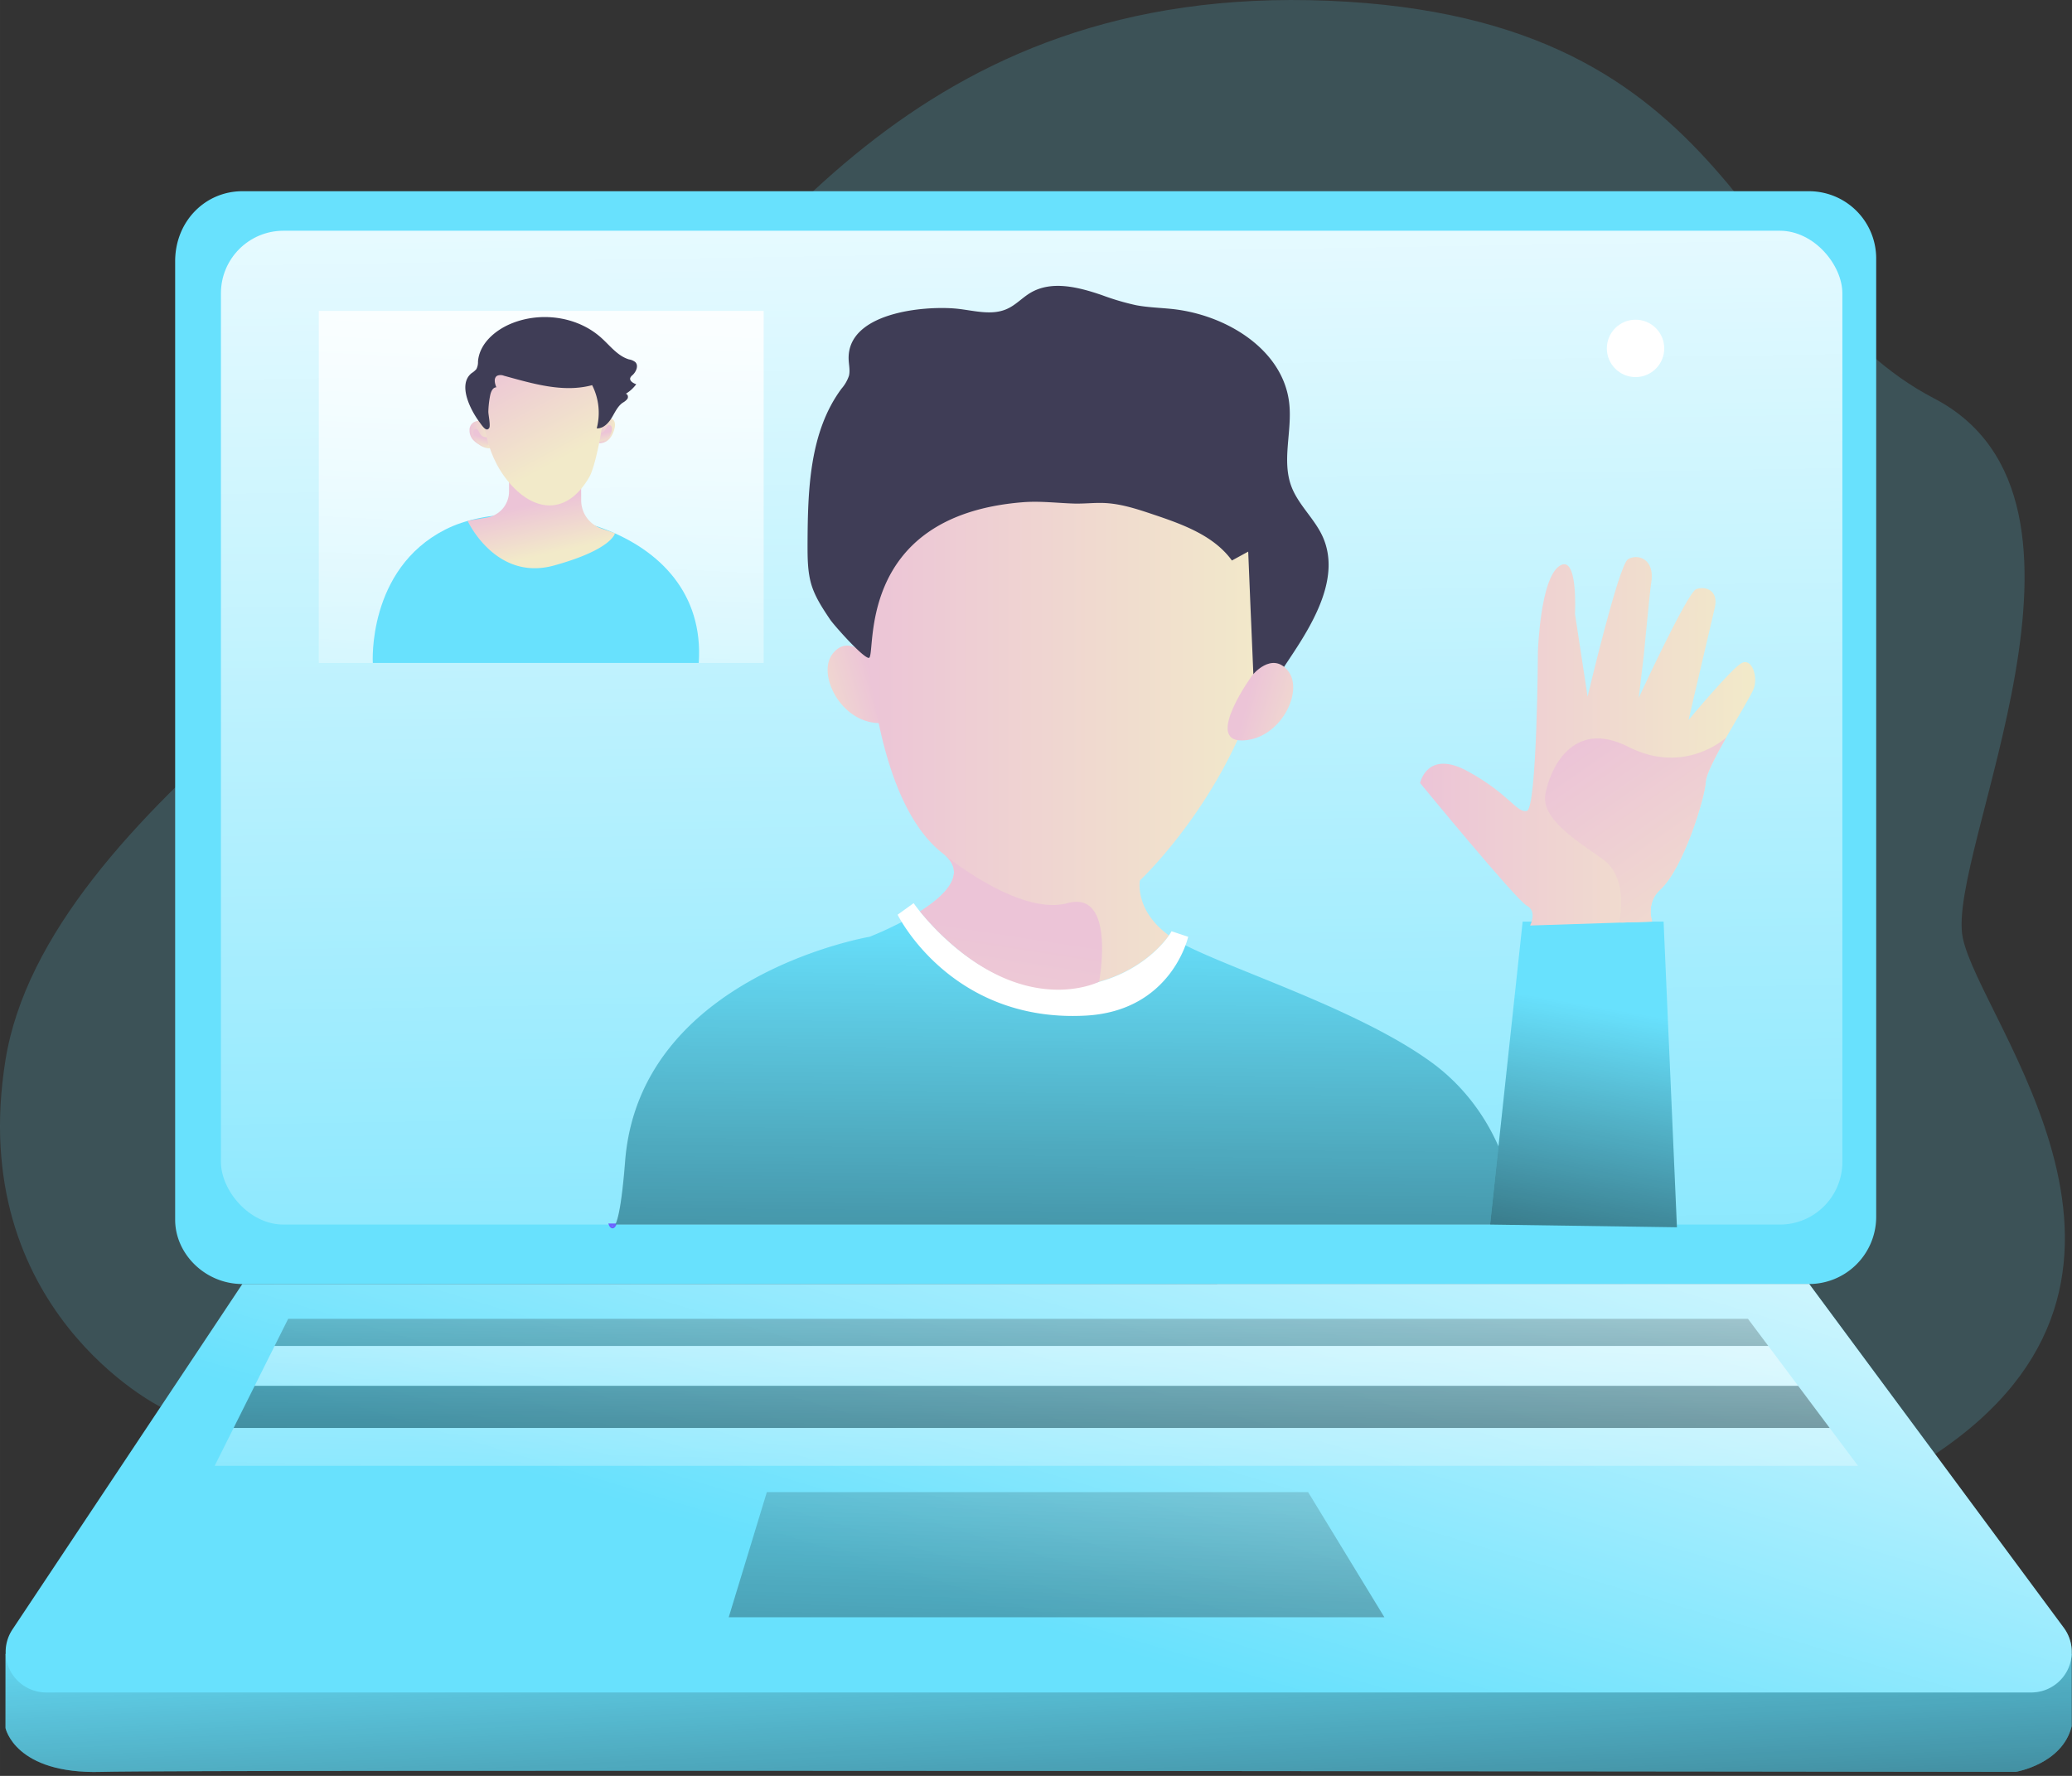 <?xml version="1.0" encoding="UTF-8" standalone="no"?>
<!-- Created with Inkscape (http://www.inkscape.org/) -->

<svg
   width="280"
   height="240"
   viewBox="0 0 74.083 63.5"
   version="1.1"
   id="svg5"
   inkscape:version="1.2 (dc2aedaf03, 2022-05-15)"
   sodipodi:docname="virtual.svg"
   xmlns:inkscape="http://www.inkscape.org/namespaces/inkscape"
   xmlns:sodipodi="http://sodipodi.sourceforge.net/DTD/sodipodi-0.dtd"
   xmlns:xlink="http://www.w3.org/1999/xlink"
   xmlns="http://www.w3.org/2000/svg"
   xmlns:svg="http://www.w3.org/2000/svg">
  <rect x="0" y="0" width="74.083" height="63.5" fill="#333333" stroke="none"/>
  <sodipodi:namedview
     id="namedview7"
     pagecolor="#505050"
     bordercolor="#eeeeee"
     borderopacity="1"
     inkscape:showpageshadow="0"
     inkscape:pageopacity="0"
     inkscape:pagecheckerboard="0"
     inkscape:deskcolor="#505050"
     inkscape:document-units="px"
     showgrid="false"
     inkscape:zoom="1"
     inkscape:cx="399.5"
     inkscape:cy="157.5"
     inkscape:window-width="1366"
     inkscape:window-height="699"
     inkscape:window-x="0"
     inkscape:window-y="0"
     inkscape:window-maximized="1"
     inkscape:current-layer="layer1" />
  <defs
     id="defs2">
    <linearGradient
       id="linear-gradient"
       x1="104.12"
       y1="230.54"
       x2="151.94"
       y2="193.21"
       gradientUnits="userSpaceOnUse">
      <stop
         offset="0"
         stop-color="#fff"
         stop-opacity="0"
         id="stop6669" />
      <stop
         offset="0.98"
         stop-color="#0800bf"
         id="stop6671" />
    </linearGradient>
    <linearGradient
       id="linear-gradient-2"
       x1="83.23"
       y1="179.7"
       x2="129.79"
       y2="132.33"
       xlink:href="#linear-gradient" />
    <linearGradient
       id="linear-gradient-3"
       x1="175.78"
       y1="221.98"
       x2="199.13"
       y2="151.92"
       xlink:href="#linear-gradient" />
    <linearGradient
       id="linear-gradient-4"
       x1="253.03"
       y1="255.51"
       x2="276.6"
       y2="236.51"
       xlink:href="#linear-gradient" />
    <linearGradient
       id="linear-gradient-36"
       x1="183.83"
       y1="264.73"
       x2="185.9"
       y2="304.52"
       gradientUnits="userSpaceOnUse">
      <stop
         offset="0.01"
         id="stop18633" />
      <stop
         offset="0.08"
         stop-opacity="0.69"
         id="stop18635" />
      <stop
         offset="0.21"
         stop-opacity="0.32"
         id="stop18637" />
      <stop
         offset="1"
         stop-opacity="0"
         id="stop18639" />
    </linearGradient>
    <linearGradient
       id="linear-gradient-2-7"
       x1="198.79"
       y1="115.83"
       x2="207.47"
       y2="258.13"
       xlink:href="#linear-gradient-36" />
    <linearGradient
       id="linear-gradient-3-5"
       x1="2316.74"
       y1="-609.73"
       x2="2301.18"
       y2="-592.25"
       gradientTransform="matrix(-0.82,0.58,0.58,0.82,2373.07,-750.08)"
       xlink:href="#linear-gradient-36" />
    <linearGradient
       id="linear-gradient-4-3"
       x1="4330.77"
       y1="2142.84"
       x2="4507.33"
       y2="2228.49"
       gradientTransform="rotate(-142.1,1925.846,1863.027)"
       gradientUnits="userSpaceOnUse">
      <stop
         offset="0.01"
         id="stop18644" />
      <stop
         offset="0.08"
         stop-opacity="0.69"
         id="stop18646" />
      <stop
         offset="0.21"
         stop-opacity="0.32"
         id="stop18648" />
      <stop
         offset="1"
         stop-opacity="0"
         id="stop18650" />
    </linearGradient>
    <linearGradient
       id="linear-gradient-5"
       x1="151.05"
       y1="89.31"
       x2="160.05"
       y2="133.45"
       xlink:href="#linear-gradient-4-3" />
    <linearGradient
       id="linear-gradient-6"
       x1="2290.73"
       y1="-591.78"
       x2="2325.28"
       y2="-589.92"
       gradientTransform="matrix(-0.82,0.58,0.58,0.82,2373.07,-750.08)"
       xlink:href="#linear-gradient-36" />
    <linearGradient
       id="linear-gradient-7"
       x1="169.8"
       y1="127.82"
       x2="168.29"
       y2="306.52"
       xlink:href="#linear-gradient-4-3" />
    <linearGradient
       id="linear-gradient-8"
       x1="163.48"
       y1="158.08"
       x2="90.67"
       y2="199.84"
       xlink:href="#linear-gradient-4-3" />
    <linearGradient
       id="linear-gradient-9"
       x1="130.94"
       y1="144.46"
       x2="3.3"
       y2="217.66"
       xlink:href="#linear-gradient-4-3" />
    <linearGradient
       id="linear-gradient-10"
       x1="287.37"
       y1="96.88"
       x2="352.62"
       y2="250.07"
       xlink:href="#linear-gradient-4-3" />
    <linearGradient
       id="linear-gradient-11"
       x1="169.38"
       y1="134.78"
       x2="406.73"
       y2="301.18"
       xlink:href="#linear-gradient-4-3" />
    <linearGradient
       id="linear-gradient-12"
       x1="199.17"
       y1="253.11"
       x2="243.94"
       y2="12.38"
       xlink:href="#linear-gradient-4-3" />
    <linearGradient
       id="linear-gradient-13"
       x1="171.77"
       y1="88.49"
       x2="165.01"
       y2="385.82"
       xlink:href="#linear-gradient-4-3" />
    <linearGradient
       id="linear-gradient-14"
       x1="144.76"
       y1="213.89"
       x2="232.33"
       y2="309.06"
       xlink:href="#linear-gradient-4-3" />
    <linearGradient
       id="linear-gradient-15"
       x1="163.53"
       y1="235.49"
       x2="213.67"
       y2="305.68"
       xlink:href="#linear-gradient-36" />
    <linearGradient
       id="linear-gradient-56"
       x1="401.65"
       y1="531.54"
       x2="412.84"
       y2="766.45"
       gradientUnits="userSpaceOnUse">
      <stop
         offset="0"
         stop-opacity="0"
         id="stop25096" />
      <stop
         offset="0.97"
         id="stop25098" />
    </linearGradient>
    <linearGradient
       id="linear-gradient-2-2"
       x1="343.73"
       y1="-19.89"
       x2="352.93"
       y2="557.12"
       gradientUnits="userSpaceOnUse">
      <stop
         offset="0"
         stop-color="#fff"
         id="stop25101" />
      <stop
         offset="1"
         stop-color="#fff"
         stop-opacity="0"
         id="stop25103" />
    </linearGradient>
    <linearGradient
       id="linear-gradient-3-9"
       x1="347.72"
       y1="229.94"
       x2="317.85"
       y2="238.37"
       gradientUnits="userSpaceOnUse">
      <stop
         offset="0"
         stop-color="#ecc4d7"
         id="stop25106" />
      <stop
         offset="0.42"
         stop-color="#efd4d1"
         id="stop25108" />
      <stop
         offset="1"
         stop-color="#f2eac9"
         id="stop25110" />
    </linearGradient>
    <linearGradient
       id="linear-gradient-4-1"
       x1="187.08"
       y1="72.58"
       x2="175.47"
       y2="306.81"
       xlink:href="#linear-gradient-2-2" />
    <linearGradient
       id="linear-gradient-5-2"
       x1="254.98"
       y1="145.35"
       x2="260.59"
       y2="145.35"
       xlink:href="#linear-gradient-3-9" />
    <linearGradient
       id="linear-gradient-6-7"
       x1="211.53"
       y1="146.59"
       x2="219.07"
       y2="146.59"
       xlink:href="#linear-gradient-3-9" />
    <linearGradient
       id="linear-gradient-7-0"
       x1="215.55"
       y1="147.29"
       x2="214.69"
       y2="151.2"
       xlink:href="#linear-gradient-3-9" />
    <linearGradient
       id="linear-gradient-8-9"
       x1="1035.91"
       y1="145.99"
       x2="1035.06"
       y2="149.9"
       gradientTransform="matrix(-1,0,0,1,1292.73,0)"
       xlink:href="#linear-gradient-3-9" />
    <linearGradient
       id="linear-gradient-9-3"
       x1="344.61"
       y1="225.29"
       x2="482.94"
       y2="225.29"
       xlink:href="#linear-gradient-3-9" />
    <linearGradient
       id="linear-gradient-10-6"
       x1="410.4"
       y1="309.41"
       x2="407.64"
       y2="637.47"
       xlink:href="#linear-gradient-56" />
    <linearGradient
       id="linear-gradient-11-0"
       x1="543.37"
       y1="340.22"
       x2="513.15"
       y2="518.27"
       xlink:href="#linear-gradient-56" />
    <linearGradient
       id="linear-gradient-12-6"
       x1="532.19"
       y1="250.07"
       x2="645.19"
       y2="250.07"
       xlink:href="#linear-gradient-3-9" />
    <linearGradient
       id="linear-gradient-13-2"
       x1="234"
       y1="169.8"
       x2="237.72"
       y2="186.95"
       xlink:href="#linear-gradient-3-9" />
    <linearGradient
       id="linear-gradient-14-6"
       x1="225.86"
       y1="118.14"
       x2="245.01"
       y2="153.58"
       xlink:href="#linear-gradient-3-9" />
    <linearGradient
       id="linear-gradient-15-1"
       x1="485.39"
       y1="284.89"
       x2="396.05"
       y2="582.01"
       gradientUnits="userSpaceOnUse">
      <stop
         offset="0"
         stop-color="#fff"
         id="stop25124" />
      <stop
         offset="0.89"
         stop-color="#fff"
         stop-opacity="0"
         id="stop25126" />
    </linearGradient>
    <linearGradient
       id="linear-gradient-16"
       x1="344.74"
       y1="399.82"
       x2="343.8"
       y2="636.59"
       xlink:href="#linear-gradient-56" />
    <linearGradient
       id="linear-gradient-17"
       x1="349.95"
       y1="295.4"
       x2="344.36"
       y2="551.75"
       gradientUnits="userSpaceOnUse">
      <stop
         offset="0"
         stop-color="#fff"
         id="stop25130" />
      <stop
         offset="0.6"
         stop-color="#fff"
         stop-opacity="0.48"
         id="stop25132" />
      <stop
         offset="0.87"
         stop-color="#fff"
         stop-opacity="0.13"
         id="stop25134" />
      <stop
         offset="1"
         stop-color="#fff"
         stop-opacity="0"
         id="stop25136" />
    </linearGradient>
    <linearGradient
       id="linear-gradient-18"
       x1="348.28"
       y1="399.83"
       x2="347.35"
       y2="636.61"
       xlink:href="#linear-gradient-56" />
    <linearGradient
       id="linear-gradient-19"
       x1="353.65"
       y1="306.57"
       x2="348.05"
       y2="562.93"
       xlink:href="#linear-gradient-2-2" />
    <linearGradient
       id="linear-gradient-20"
       x1="359.05"
       y1="455.76"
       x2="348.79"
       y2="798.8"
       xlink:href="#linear-gradient-56" />
    <linearGradient
       id="linear-gradient-21"
       x1="1368"
       y1="235.8"
       x2="1338.13"
       y2="244.23"
       gradientTransform="matrix(-1,0,0,1,1841.96,0)"
       xlink:href="#linear-gradient-3-9" />
    <linearGradient
       id="linear-gradient-22"
       x1="394.52"
       y1="313.84"
       x2="371.37"
       y2="464.33"
       xlink:href="#linear-gradient-3-9" />
    <linearGradient
       id="linear-gradient-23"
       x1="593.46"
       y1="245.74"
       x2="660.05"
       y2="341.21"
       xlink:href="#linear-gradient-3-9" />
    <linearGradient
       inkscape:collect="always"
       xlink:href="#linear-gradient-56"
       id="linearGradient25953"
       gradientUnits="userSpaceOnUse"
       x1="401.65"
       y1="531.54"
       x2="412.84"
       y2="766.45" />
    <linearGradient
       inkscape:collect="always"
       xlink:href="#linear-gradient-2-2"
       id="linearGradient25955"
       gradientUnits="userSpaceOnUse"
       x1="343.73"
       y1="-19.89"
       x2="352.93"
       y2="557.12" />
    <linearGradient
       inkscape:collect="always"
       xlink:href="#linear-gradient-3-9"
       id="linearGradient25957"
       gradientUnits="userSpaceOnUse"
       x1="347.72"
       y1="229.94"
       x2="317.85"
       y2="238.37" />
  </defs>
  <g
     inkscape:label="Layer 1"
     inkscape:groupmode="layer"
     id="layer1">
    <g
       id="g25740"
       transform="matrix(0.106,0,0,0.106,0.002,4.417323e-4)">
      <path
         d="m 107.31,474.59 c 0,0 -65.91,-32.68 -52.31,-117.04 C 68.6,273.19 202,199.63 254.37,144.46 306.74,89.29 361,-5.55 501.3,0.25 c 140.3,5.8 138.41,99.85 204.22,134.13 65.81,34.28 3.87,153.4 9.68,181.92 5.81,28.52 80.08,114.7 -9.32,174.22 -89.4,59.52 -598.57,-15.93 -598.57,-15.93 z"
         transform="translate(-53.17)"
         fill="#68e1fd"
         opacity="0.18"
         id="path25149" />
      <path
         d="m 55,557.91 v 25 c 0,0 3.18,15.65 32.34,14.79 29.16,-0.86 645.68,0 645.68,0 0,0 15.78,-2.57 18.93,-15.43 v -24.36 z"
         transform="translate(-53.17)"
         fill="#68e1fd"
         id="path25151" />
      <path
         d="m 55,557.91 v 25 c 0,0 3.18,15.65 32.34,14.79 29.16,-0.86 645.68,0 645.68,0 0,0 15.78,-2.57 18.93,-15.43 v -24.36 z"
         transform="translate(-53.17)"
         fill="url(#linear-gradient)"
         style="isolation:isolate;fill:url(#linearGradient25953)"
         id="path25153" />
      <path
         d="M 663.37,433.13 H 134.9 c -12.52,0 -22.67,-10.14 -22.67,-21.68 V 88.15 c 0,-13.5 10.15,-23.65 22.67,-23.65 H 663.37 A 22.67,22.67 0 0 1 686,87.17 v 323.3 a 22.66,22.66 0 0 1 -22.63,22.66 z"
         transform="translate(-53.17)"
         fill="#68e1fd"
         id="path25155" />
      <rect
         x="72.39"
         y="77.83"
         width="546.92"
         height="335.25"
         rx="21.1"
         fill="#68e1fd"
         id="rect25157" />
      <rect
         x="74.5"
         y="77.83"
         width="546.92"
         height="335.25"
         rx="21.1"
         fill="url(#linear-gradient-2)"
         id="rect25159"
         style="fill:url(#linearGradient25955)" />
      <path
         d="m 346.14,221.93 c 0,0 -6.67,-8.31 -12.11,-1.45 -5.44,6.86 2.65,23.14 15.48,23.43 12.83,0.29 -3.37,-21.98 -3.37,-21.98 z"
         transform="translate(-53.17)"
         fill="url(#linear-gradient-3)"
         id="path25161"
         style="fill:url(#linearGradient25957)" />
      <rect
         x="107.51"
         y="104.87"
         width="150.06"
         height="118.76"
         fill="url(#linear-gradient-4)"
         id="rect25163"
         style="fill:url(#linear-gradient-4-1)" />
      <path
         d="m 260.5,142.5 a 4.24,4.24 0 0 1 -0.09,2.06 8,8 0 0 1 -1.59,3.34 4.43,4.43 0 0 1 -3.25,1.6 0.56,0.56 0 0 1 -0.47,-0.17 A 0.59,0.59 0 0 1 255,149 c -0.08,-1.86 -0.17,-4.68 1,-6.24 1.08,-1.34 3.86,-2.6 4.5,-0.26 z"
         transform="translate(-53.17)"
         fill="url(#linear-gradient-5)"
         id="path25165"
         style="fill:url(#linear-gradient-5-2)" />
      <path
         d="m 213,142.4 a 3,3 0 0 0 -1.47,2.67 4.74,4.74 0 0 0 1,3.09 8.49,8.49 0 0 0 2.14,1.77 6.44,6.44 0 0 0 3.28,1.29 1.08,1.08 0 0 0 0.9,-0.33 1.14,1.14 0 0 0 0.19,-0.7 c 0.12,-2.88 -1.36,-10.06 -6.04,-7.79 z"
         transform="translate(-53.17)"
         fill="url(#linear-gradient-6)"
         id="path25167"
         style="fill:url(#linear-gradient-6-7)" />
      <path
         d="m 217.26,147.44 a 2.06,2.06 0 0 1 -2,-0.85 c -0.74,-1.06 -1,-2.35 -2,-1.78 -1,0.57 -0.35,2.74 0.5,3.93 0.85,1.19 3.66,2.09 4.14,1.28 0.48,-0.81 -0.64,-2.58 -0.64,-2.58 z"
         transform="translate(-53.17)"
         fill="url(#linear-gradient-7)"
         id="path25169"
         style="fill:url(#linear-gradient-7-0)" />
      <path
         d="m 255.11,146.14 a 2,2 0 0 0 1.95,-0.85 c 0.75,-1.06 1,-2.35 2,-1.77 1,0.58 0.36,2.73 -0.5,3.92 -0.86,1.19 -3.65,2.1 -4.13,1.28 -0.48,-0.82 0.68,-2.58 0.68,-2.58 z"
         transform="translate(-53.17)"
         fill="url(#linear-gradient-8)"
         id="path25171"
         style="fill:url(#linear-gradient-8-9)" />
      <path
         d="m 258.86,413.08 h 1.82 c -1.05,2.04 -1.82,0 -1.82,0 z"
         transform="translate(-53.17)"
         fill="none"
         stroke="#6c62ff"
         stroke-miterlimit="10"
         stroke-width="0.74"
         id="path25173" />
      <path
         d="m 437.65,297 c 0,0 -1.93,10 9.77,18.53 -2.84,4.11 -10.5,12 -23.54,15.63 v 0 a 54.36,54.36 0 0 1 -17.8,1.78 c -10.24,-0.58 -19.26,-4.95 -26.47,-10.1 l -1.13,-0.83 a 84.14,84.14 0 0 1 -15,-14.56 c 8.62,-5.46 15.83,-12.69 8.26,-19.09 a 0.79,0.79 0 0 0 -0.15,-0.12 2.11,2.11 0 0 0 -0.23,-0.19 l -0.14,-0.12 c -28.8,-22.27 -26.53,-99 -26.53,-99 29.2,-111 101.07,-60.92 116.57,-55 15.5,5.92 26.56,42.6 19.57,83.22 C 472.7,264.16 437.65,297 437.65,297 Z"
         transform="translate(-53.17)"
         fill="url(#linear-gradient-9)"
         id="path25175"
         style="fill:url(#linear-gradient-9-3)" />
      <path
         d="m 565.73,413.08 h -305 c 1,-1.9 2.22,-7.36 3.32,-21.39 C 268.94,329.1 346.48,316 346.48,316 a 116.71,116.71 0 0 0 11.29,-5.23 l 11.94,14 c 3.36,3.93 12.2,6.92 12.2,6.92 45.64,22.28 65.57,-4.27 70.65,-13.05 17.19,8.88 60.75,22.54 84.7,40.65 26.3,19.85 28.47,53.79 28.47,53.79 z"
         transform="translate(-53.17)"
         fill="#68e1fd"
         id="path25177" />
      <polygon
         points="561.12,310.88 565.62,413.99 502.59,413.08 513.58,310.88 "
         fill="#68e1fd"
         id="polygon25179" />
      <path
         d="m 558.6,386.71 -2.83,26.37 H 260.68 c 1,-1.9 2.22,-7.36 3.32,-21.39 C 268.94,329.1 346.48,316 346.48,316 a 116.71,116.71 0 0 0 11.29,-5.23 l 11.94,14 c 3.36,3.93 12.2,6.92 12.2,6.92 45.64,22.28 65.57,-4.27 70.65,-13.05 17.19,8.88 60.75,22.54 84.7,40.65 a 69.73,69.73 0 0 1 21.34,27.42 z"
         transform="translate(-53.17)"
         fill="url(#linear-gradient-10)"
         style="isolation:isolate;fill:url(#linear-gradient-10-6)"
         id="path25181" />
      <polygon
         points="565.62,413.99 502.6,413.08 505.43,386.71 513.58,310.88 561.12,310.88 "
         fill="url(#linear-gradient-11)"
         style="isolation:isolate;fill:url(#linear-gradient-11-0)"
         id="polygon25183" />
      <path
         d="m 644.73,232.2 c -0.77,2.15 -5.27,9.45 -9.35,16.61 v 0 c -3.53,6.21 -6.72,12.3 -6.86,14.83 -0.29,5.42 -7.48,29.25 -15.43,36.51 -4.9,4.48 -2.66,10.72 -2.66,10.72 l -10.17,0.33 -31,1 c 0,0 2.52,-4.76 -1.1,-6.69 -3.62,-1.93 -36,-41.38 -36,-41.38 0,0 2.35,-11.57 16.28,-3.85 13.93,7.72 16.24,13.93 19.7,13.28 3.46,-0.65 3.77,-53.83 3.77,-53.83 0,0 0.73,-24.31 7.18,-28.77 6.45,-4.46 5.31,16.12 5.31,16.12 l 4.26,27.9 c 0,0 10.45,-44.31 13.6,-46.31 3.15,-2 9.35,-0.3 7.81,8.23 -0.36,2 -2.45,24.05 -2.45,24.05 l -1.72,14.46 c 0,0 16.38,-35.51 19.37,-36.66 2.99,-1.15 7.71,0.27 6.28,6.28 -1.43,6.01 -8.63,36.89 -8.85,37.86 0.6,-0.71 14.64,-17.6 18,-19.27 3.36,-1.67 5.46,4.58 4.03,8.58 z"
         transform="translate(-53.17)"
         fill="url(#linear-gradient-12)"
         id="path25185"
         style="fill:url(#linear-gradient-12-6)" />
      <path
         d="m 453.93,316 c 0,0 -5.54,25.09 -34.72,26.6 -45.45,2.36 -63.29,-34.05 -63.29,-34.05 l 5.41,-3.89 c 0,0 0.73,1.07 2.12,2.8 5.55,6.91 21.55,24.29 42.63,25.54 24.1,1.38 37.38,-11.7 41.34,-17.42 a 16,16 0 0 0 0.9,-1.44 z"
         transform="translate(-53.17)"
         fill="#ffffff"
         id="path25187" />
      <path
         d="m 178.9,223.63 c 0,0 -1.93,-31.58 24.44,-45 26.37,-13.42 88.69,-1.9 85.5,45 z"
         transform="translate(-53.17)"
         fill="#68e1fd"
         id="path25189" />
      <path
         d="m 224.85,156.46 v 9.31 a 8.93,8.93 0 0 1 -7.45,8.81 l -6.54,1.09 c 0,0 9.42,20.52 29.14,15.09 19.72,-5.43 20.59,-10.9 20.59,-10.9 l -4.69,-1.63 a 10,10 0 0 1 -6.71,-9.4 l -0.05,-12.37 z"
         transform="translate(-53.17)"
         fill="url(#linear-gradient-13)"
         id="path25191"
         style="fill:url(#linear-gradient-13-2)" />
      <path
         d="m 216,136.45 c 0,0 -0.67,13.43 7.32,24.34 8.66,11.83 20.66,14 28.68,0 2.32,-4 6.6,-25.48 4.87,-32.91 -1.73,-7.43 -30.31,-28.59 -40.87,8.57 z"
         transform="translate(-53.17)"
         fill="url(#linear-gradient-14)"
         id="path25193"
         style="fill:url(#linear-gradient-14-6)" />
      <path
         d="m 212.22,125.87 a 6.84,6.84 0 0 0 1.61,-1.36 5.12,5.12 0 0 0 0.55,-2.56 c 0.45,-6 5.75,-10.59 11.33,-12.85 10,-4.07 22.41,-2.34 30.42,5 2.9,2.64 5.42,6 9.18,7.13 a 4.64,4.64 0 0 1 2.12,0.9 c 1.21,1.18 0.31,3.28 -0.95,4.42 a 2.44,2.44 0 0 0 -0.72,0.88 c -0.37,1 0.94,1.84 2,2.18 a 12.28,12.28 0 0 1 -3.54,3.23 c 0.7,0.07 0.93,1.08 0.57,1.68 a 5,5 0 0 1 -1.61,1.33 c -1.75,1.24 -2.63,3.33 -3.75,5.16 -1.12,1.83 -2.88,3.61 -5,3.48 a 20.61,20.61 0 0 0 -1.55,-14.57 c -9.76,2.63 -20,-0.51 -29.77,-3.18 a 3,3 0 0 0 -2.25,0 c -1.25,0.72 -0.85,2.59 -0.28,3.91 -1.23,0 -1.84,1.49 -2.09,2.7 a 32.73,32.73 0 0 0 -0.62,5.49 c 0,1.1 0.8,4.75 0.29,5.53 -1,1.53 -2.46,-0.9 -3.34,-2.07 -2.82,-3.79 -7.45,-12.52 -2.6,-16.43 z"
         transform="translate(-53.17)"
         fill="#3f3d56"
         id="path25195" />
      <path
         d="M 134.9,433.13 57.34,549.67 a 13.67,13.67 0 0 0 11.38,21.24 h 669.57 a 13.67,13.67 0 0 0 11,-21.8 l -85.9,-116 z"
         transform="translate(-53.17)"
         fill="#68e1fd"
         id="path25197" />
      <path
         d="M 134.9,433.13 57.34,549.67 a 13.67,13.67 0 0 0 11.38,21.24 h 669.57 a 13.67,13.67 0 0 0 11,-21.8 l -85.9,-116 z"
         transform="translate(-53.17)"
         fill="url(#linear-gradient-15)"
         id="path25199"
         style="fill:url(#linear-gradient-15-1)" />
      <polygon
         points="97.19,444.86 589.57,444.86 596.45,454.04 92.6,454.04 "
         fill="url(#linear-gradient-16)"
         style="isolation:isolate;fill:url(#linear-gradient-16)"
         id="polygon25201" />
      <polygon
         points="92.6,454.04 596.45,454.04 606.51,467.48 85.88,467.48 "
         fill="url(#linear-gradient-17)"
         id="polygon25203"
         style="fill:url(#linear-gradient-17)" />
      <polygon
         points="85.88,467.48 606.51,467.48 617.14,481.69 78.78,481.69 "
         fill="url(#linear-gradient-18)"
         style="isolation:isolate;fill:url(#linear-gradient-18)"
         id="polygon25205" />
      <polygon
         points="78.78,481.69 617.14,481.69 626.71,494.47 72.39,494.47 "
         fill="url(#linear-gradient-19)"
         id="polygon25207"
         style="fill:url(#linear-gradient-19)" />
      <polygon
         points="466.95,545.55 245.78,545.55 258.64,503.34 441.22,503.34 "
         fill="url(#linear-gradient-20)"
         style="isolation:isolate;fill:url(#linear-gradient-20)"
         id="polygon25209" />
      <path
         d="m 339.41,121.42 c 0.09,1.78 0.52,3.59 0.1,5.33 A 12.87,12.87 0 0 1 337,131.1 c -10.86,14.65 -11.38,34.27 -11.46,52.5 0,4.6 0,9.29 1.32,13.69 1.31,4.25 3.82,8 6.3,11.7 1.19,1.78 10.85,12.71 13,12.94 2.88,0.31 -5.6,-47.86 51.92,-52.51 5.75,-0.47 11.45,0.25 17.22,0.44 3.41,0.11 6.82,-0.32 10.23,-0.19 5.75,0.23 11.29,2.08 16.73,3.91 9.85,3.31 20.33,7.08 26.42,15.49 l 5.5,-3 0.82,19.93 0.21,4.78 1.23,29 12.64,-19.07 c 7.88,-11.89 16.06,-26.57 10.26,-39.6 -2.74,-6.14 -8.27,-10.78 -10.62,-17.09 -3.27,-8.79 0.34,-18.63 -0.7,-27.95 -2,-18.16 -21.25,-29.89 -39.42,-31.83 -4.05,-0.43 -8.15,-0.52 -12.15,-1.27 a 84.8,84.8 0 0 1 -11.64,-3.43 c -7.83,-2.68 -16.86,-5 -24,-0.82 -2.79,1.63 -5,4.16 -8,5.49 -5.18,2.33 -11.15,0.53 -16.8,-0.07 -11.13,-1.14 -37.39,1.28 -36.6,17.28 z"
         transform="translate(-53.17)"
         fill="#3f3d56"
         id="path25211" />
      <path
         d="m 475.54,227.79 c 0,0 6.67,-8.31 12.1,-1.45 5.43,6.86 -2.65,23.14 -15.47,23.43 -12.82,0.29 3.37,-21.98 3.37,-21.98 z"
         transform="translate(-53.17)"
         fill="url(#linear-gradient-21)"
         id="path25213"
         style="fill:url(#linear-gradient-21)" />
      <path
         d="m 423.88,331.16 v 0 c 0,0 -19.37,9.91 -44.27,-8.32 l -1.13,-0.83 a 95.29,95.29 0 0 1 -15,-14.56 c 8.62,-5.46 15.83,-12.69 8.26,-19.09 3.74,3 26.39,20.41 41.5,16.29 16.31,-4.44 10.76,25.9 10.64,26.51 z"
         transform="translate(-53.17)"
         fill="url(#linear-gradient-22)"
         id="path25215"
         style="fill:url(#linear-gradient-22)" />
      <path
         d="m 635.38,248.82 c -3.53,6.21 -6.72,12.3 -6.86,14.83 -0.29,5.42 -7.48,29.25 -15.43,36.51 -4.9,4.48 -2.66,10.72 -2.66,10.72 l -10.17,0.33 -1,-0.1 c 0,0 3.72,-14.89 -5.71,-21.46 -9.43,-6.57 -20.55,-13.72 -19.14,-21.72 1.41,-8 8.87,-25.72 28,-16 19.13,9.72 32.97,-3.11 32.97,-3.11 z"
         transform="translate(-53.17)"
         fill="url(#linear-gradient-23)"
         id="path25217"
         style="fill:url(#linear-gradient-23)" />
      <circle
         cx="551.66"
         cy="117.52"
         r="9.68"
         fill="#ffffff"
         id="circle25219" />
    </g>
  </g>
</svg>
